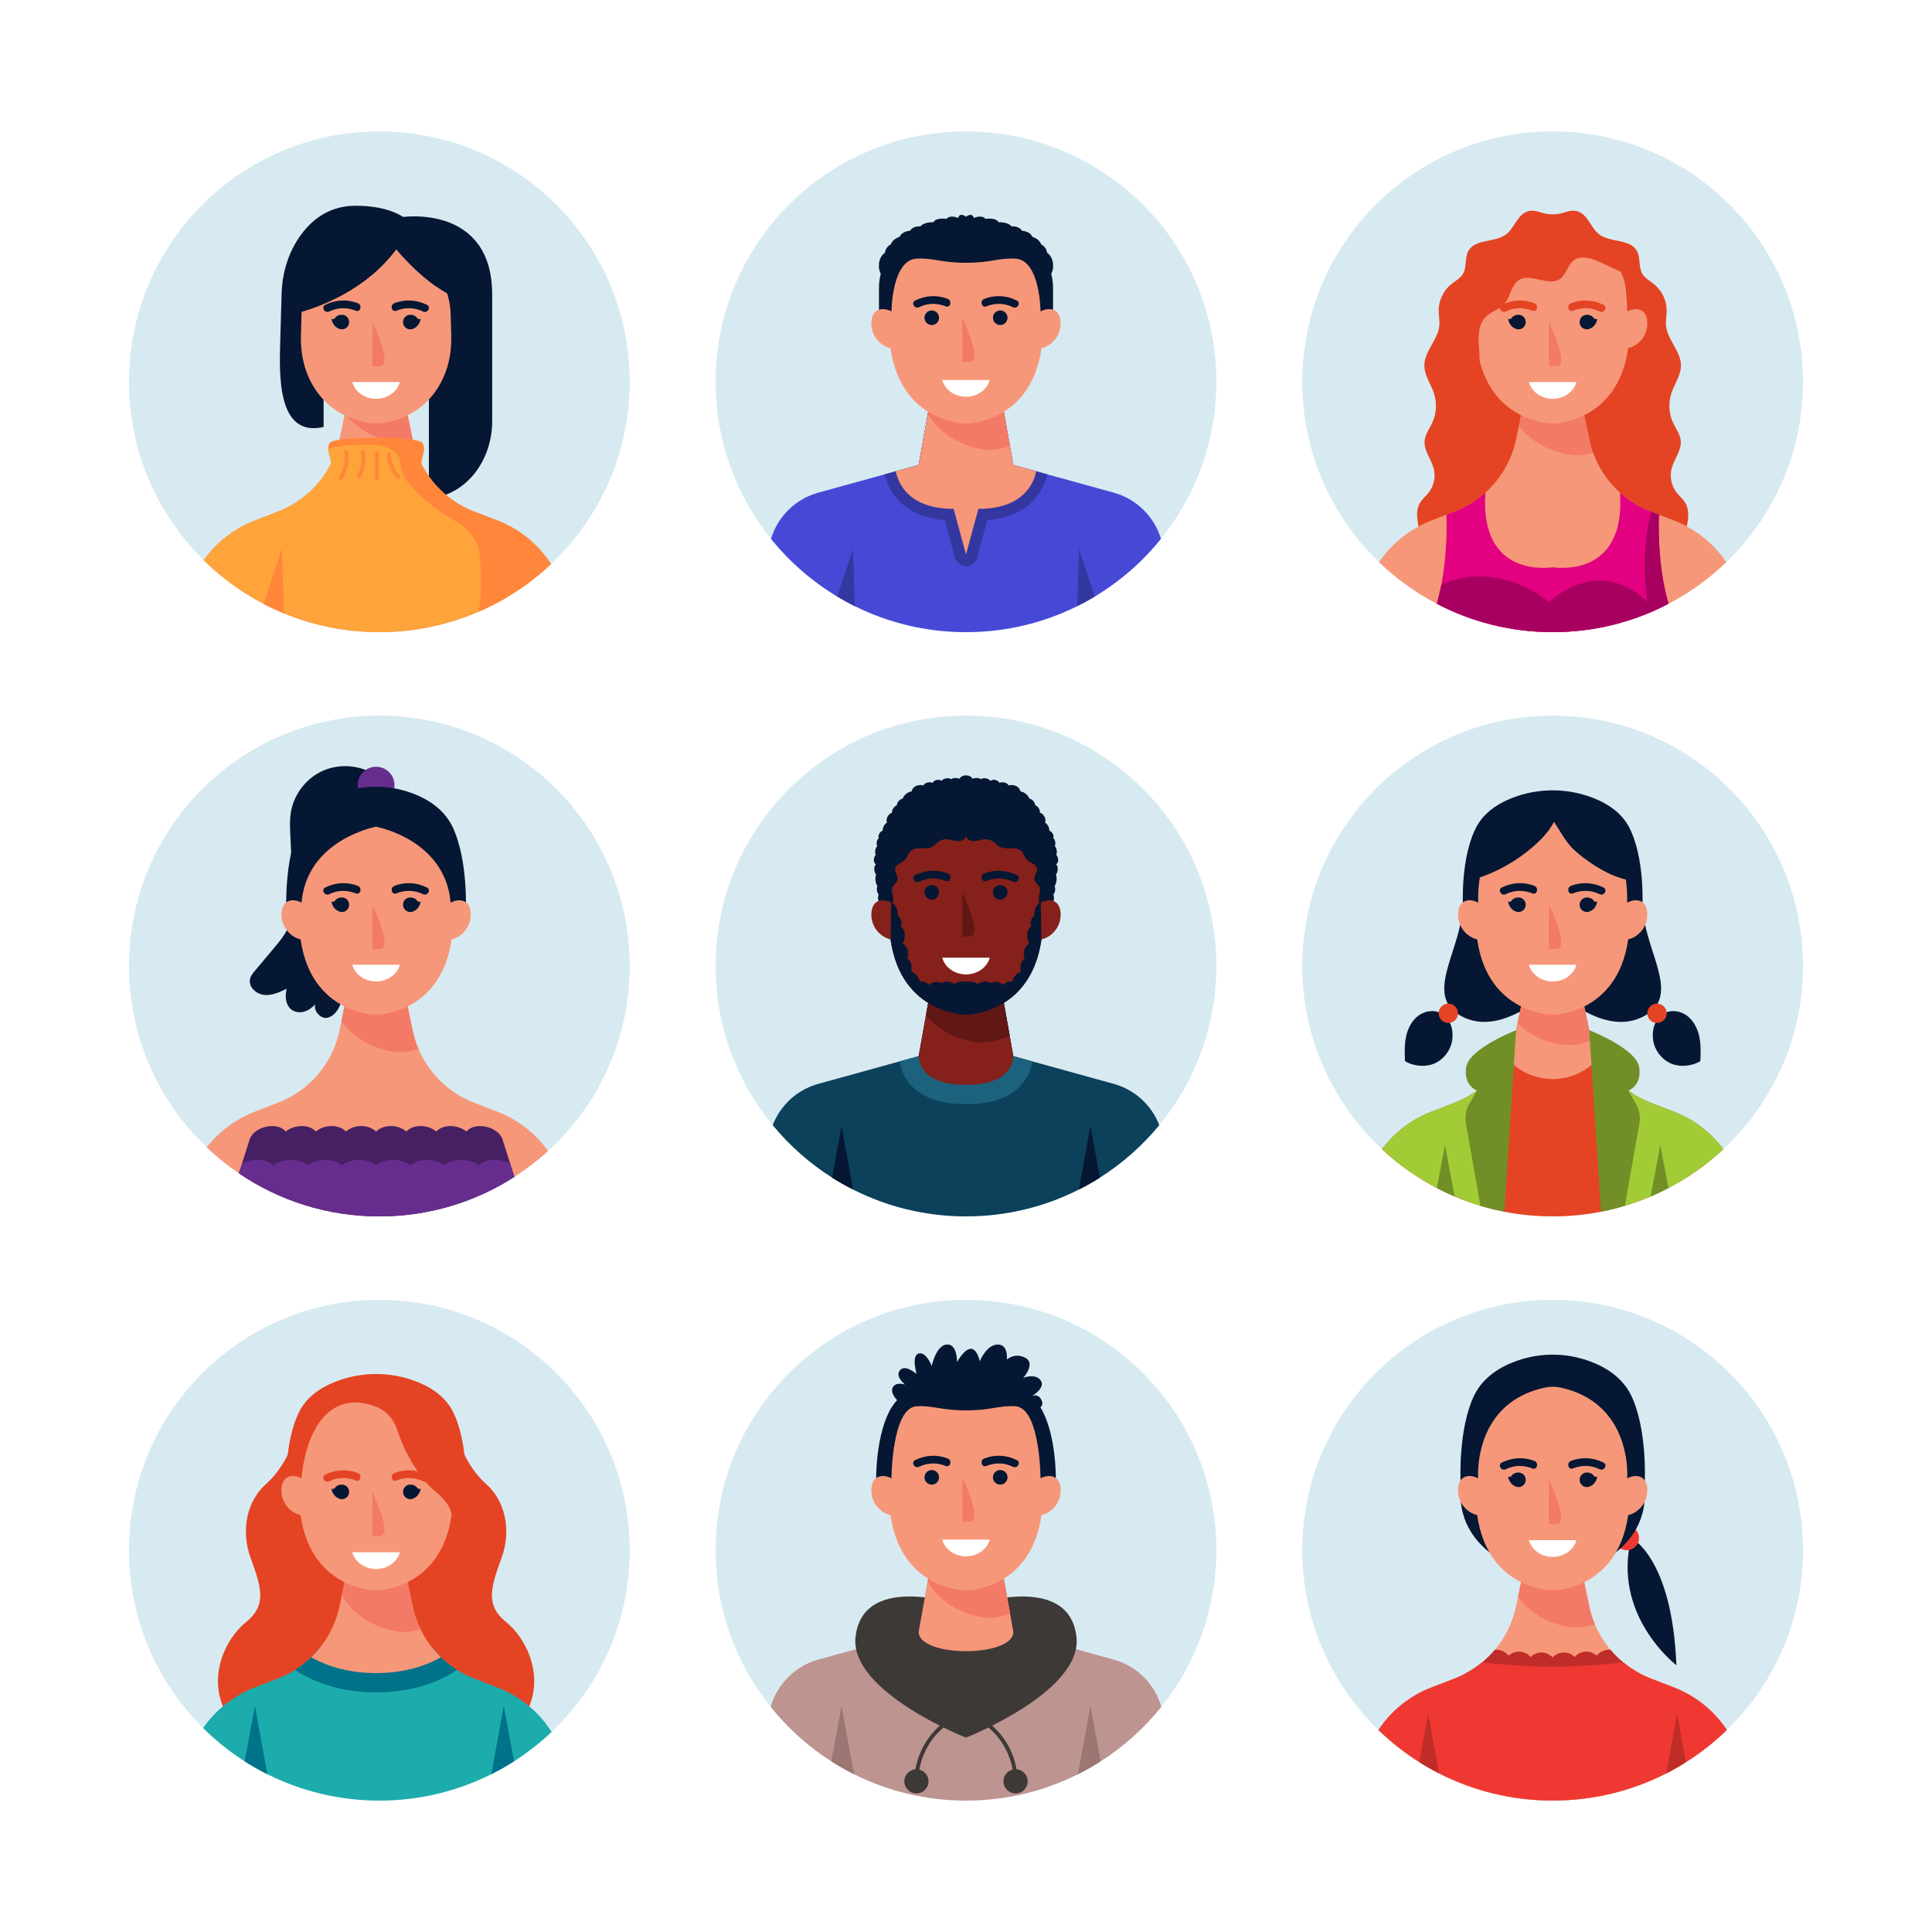 <?xml version="1.0" encoding="utf-8"?>
<!-- Generator: Adobe Illustrator 27.5.0, SVG Export Plug-In . SVG Version: 6.00 Build 0)  -->
<svg version="1.1" xmlns="http://www.w3.org/2000/svg" xmlns:xlink="http://www.w3.org/1999/xlink" x="0px" y="0px"
	 viewBox="0 0 500 500" style="enable-background:new 0 0 500 500;" xml:space="preserve">
<g id="BACKGROUND">
	<rect style="fill:#FFFFFF;" width="500" height="500"/>
</g>
<g id="OBJECT">
	<g>
		<path style="fill:#D7EAF1;" d="M162.97,98.81c0,18.59-7.83,35.35-20.37,47.16c-3.65,3.44-7.7,6.46-12.07,8.99
			c-0.65,0.37-1.31,0.73-1.98,1.08c-1.52,0.82-3.08,1.57-4.68,2.26c-7.88,3.41-16.57,5.3-25.7,5.3c-8.74,0-17.07-1.73-24.68-4.87
			c-1.8-0.74-3.55-1.56-5.26-2.45c-5.72-2.99-10.94-6.8-15.5-11.3c-11.95-11.75-19.35-28.09-19.35-46.17
			c0-35.79,29.01-64.8,64.79-64.8C133.96,34.01,162.97,63.02,162.97,98.81z"/>
		<g>
			<g>
				<g>
					<g>
						<path style="fill:#F69779;" d="M142.6,145.97c-3.65,3.44-7.7,6.46-12.07,8.99c-0.65,0.37-1.31,0.73-1.98,1.08
							c-1.52,0.82-3.08,1.57-4.68,2.26c-7.88,3.41-16.57,5.3-25.7,5.3c-8.74,0-17.07-1.73-24.68-4.87c-1.8-0.74-3.55-1.56-5.26-2.45
							c-5.72-2.99-10.94-6.8-15.5-11.3c3.28-4.62,7.87-8.22,13.24-10.29l5.97-2.3c5.62-2.16,10.22-6.19,13.11-11.28l0.13-0.23
							c0.11-0.2,0.21-0.4,0.32-0.6c0.04-0.07,0.07-0.14,0.11-0.22c0.73-1.43,1.33-2.93,1.79-4.5c0.16-0.56,0.31-1.14,0.43-1.72
							c0.02-0.07,0.03-0.15,0.05-0.22l1.27-6.16v-0.01l0.09-0.41l0.98-4.72h14.22l1.06,5.14l1.28,6.16
							c0.02,0.07,0.03,0.15,0.05,0.22c0.02,0.1,0.04,0.19,0.07,0.29c0.47,2.08,1.19,4.07,2.15,5.93c0.06,0.12,0.12,0.24,0.19,0.36
							c0.06,0.1,0.1,0.2,0.17,0.32l0.2,0.37c0.43,0.75,0.89,1.47,1.39,2.17c1.24,1.76,2.71,3.36,4.37,4.76
							c2.16,1.82,4.64,3.31,7.35,4.35l5.97,2.3C134.44,136.9,139.3,140.87,142.6,145.97z"/>
					</g>
				</g>
				<path style="fill:#F37A67;" d="M106.9,114.13c-1.77,0.36-2.94,0.36-2.94,0.36s-8.82,0-14.72-7.45l0.98-4.72h14.22l2.34,11.3
					c0.02,0.07,0.03,0.15,0.05,0.22C106.85,113.94,106.87,114.03,106.9,114.13z"/>
				<path style="fill:#051733;" d="M104.358,56.147L104.358,56.147C102.235,54.796,98.406,53.25,92,53.25
					c-7.688,0-12.438,4.625-15.266,9.25c-2.467,4.035-3.719,8.697-3.854,13.425l-0.349,12.186
					c-0.254,8.873-0.865,25.174,11.218,22.389V98.808l27.248-4.769v35.086c10.832-1.339,16.377-11.079,16.377-20.034V76.25
					C127.375,52.879,104.358,56.147,104.358,56.147z"/>
				<path style="fill:#F69779;" d="M116.61,80.59c-1.51-17.43-18.66-17.58-19.26-17.58c-0.01,0-0.02,0-0.02,0s-0.01,0-0.02,0
					c-0.6,0-17.75,0.15-19.26,17.58l-0.171,6.266c-0.101,3.694,0.497,7.403,2.002,10.778c5.34,11.976,17.449,11.976,17.449,11.976
					s12.109,0,17.449-11.976c1.505-3.375,2.103-7.084,2.002-10.778L116.61,80.59z"/>
				<path style="fill:#FFA33B;" d="M142.6,145.97c-3.65,3.44-7.7,6.46-12.07,8.99c-0.65,0.37-1.31,0.73-1.98,1.08
					c-1.52,0.82-3.08,1.57-4.68,2.26c-7.88,3.41-16.57,5.3-25.7,5.3c-8.74,0-17.07-1.73-24.68-4.87c-1.8-0.74-3.55-1.56-5.26-2.45
					c-5.72-2.99-10.94-6.8-15.5-11.3c3.28-4.62,7.87-8.22,13.24-10.29l5.97-2.3c5.62-2.16,10.22-6.19,13.11-11.28l0.13-0.23
					c0.15-0.23,0.23-0.4,0.32-0.6c0.04-0.07,0.07-0.14,0.11-0.22c0.08-1.2-0.69-2.57-0.67-3.94c0.01-0.47,0.1-0.94,0.36-1.41
					c0.2-0.36,1.14-0.65,2.53-0.87c2.47-0.39,6.37-0.58,10.18-0.55h0.01c3.36,0.01,6.64,0.2,8.81,0.55
					c1.39,0.22,2.33,0.51,2.53,0.87c1.01,1.82-0.42,3.73-0.31,5.35c0.06,0.12,0.12,0.24,0.19,0.36c0.06,0.1,0.1,0.2,0.17,0.32
					l0.2,0.37c0.43,0.75,0.89,1.47,1.39,2.17c1.24,1.76,2.71,3.36,4.37,4.76c2.16,1.82,4.64,3.31,7.35,4.35l5.97,2.3
					C134.44,136.9,139.3,140.87,142.6,145.97z"/>
				<path style="fill:#051733;" d="M104.886,60.984c-5.972,10.453-17.079,17.245-28.733,20.263
					c-0.745-3.925,1.571-7.977,4.051-11.108c2.962-3.74,6.477-7.182,10.814-9.171C95.354,58.978,100.686,58.72,104.886,60.984z"/>
				<path style="fill:#051733;" d="M100.902,61.252c0.498,2.004,1.888,3.653,3.289,5.17c4.399,4.763,9.485,9.112,15.571,11.348
					c0.413-4.79-2.192-9.587-5.751-12.818C110.612,61.867,105.348,60.113,100.902,61.252z"/>
				<path style="fill:#FF863B;" d="M142.6,145.97c-3.65,3.44-7.7,6.46-12.07,8.99c-0.65,0.37-1.31,0.73-1.98,1.08
					c-0.62-5.22-2.24-10.33-4.82-14.94c-0.79-1.41-1.67-2.78-2.82-3.93c-1.58-1.55-3.58-2.61-5.46-3.78
					c-3.23-2.03-6.19-4.48-8.75-7.27c-1.24-1.34-2.42-2.83-2.78-4.6c-0.17-0.78-0.16-1.59-0.39-2.36c-0.51-1.77-2.2-3.04-4-3.6
					c-1.8-0.55-3.73-0.52-5.62-0.47c-2.17,0.05-4.38,0.11-6.51,0.47c-0.83,0.13-1.66,0.31-2.46,0.56c0.01-0.47,0.1-0.94,0.36-1.41
					c0.2-0.36,1.14-0.65,2.53-0.87c2.47-0.39,6.37-0.58,10.18-0.55c3.36,0.01,6.65,0.2,8.82,0.55c1.39,0.22,2.33,0.51,2.53,0.87
					c1.01,1.82-0.42,3.73-0.31,5.35c0.06,0.12,0.12,0.24,0.19,0.36c0.06,0.1,0.1,0.2,0.17,0.32l0.2,0.37
					c0.43,0.75,0.89,1.47,1.39,2.17c1.24,1.76,2.71,3.36,4.37,4.76c2.16,1.82,4.64,3.31,7.35,4.35l5.97,2.3
					C134.44,136.9,139.3,140.87,142.6,145.97z"/>
				<path style="fill:#FF863B;" d="M90.151,117.131c-0.066-0.635-1.067-0.641-1,0c0.233,2.237-0.21,4.358-1.346,6.304
					c-0.326,0.558,0.539,1.061,0.864,0.505C89.886,121.855,90.401,119.535,90.151,117.131z"/>
				<path style="fill:#FF863B;" d="M94.383,116.809c-0.108-0.635-1.072-0.365-0.964,0.266c0.353,2.074,0.025,4.105-0.944,5.971
					c-0.297,0.571,0.566,1.077,0.864,0.505C94.44,121.43,94.784,119.164,94.383,116.809z"/>
				<path style="fill:#FF863B;" d="M97.063,117.296v6.518c0,0.645,1,0.645,1,0v-6.518C98.063,116.651,97.063,116.651,97.063,117.296
					z"/>
				<path style="fill:#FF863B;" d="M103.463,123.162c-1.462-1.58-2.256-3.533-2.314-5.685c-0.018-0.644-1.018-0.645-1,0
					c0.066,2.419,0.964,4.617,2.607,6.392C103.194,124.343,103.9,123.634,103.463,123.162z"/>
				<g>
					<path style="fill:#FF863B;" d="M73.49,158.73c-1.8-0.74-3.55-1.56-5.26-2.45L72.95,142L73.49,158.73z"/>
					<path style="fill:#FF863B;" d="M130.53,154.96c-0.65,0.37-1.31,0.73-1.98,1.08c-1.52,0.82-3.08,1.57-4.68,2.26
						c0.86-5.35,0.91-11.04-0.14-17.2C127.93,144.26,129.78,149.13,130.53,154.96z"/>
				</g>
			</g>
			<g>
				<path style="fill:#F37A67;" d="M96.391,83.352v11.441h1.939C101.653,94.792,97.008,84.666,96.391,83.352z"/>
				<g>
					<g>
						<path style="fill:#051733;" d="M110.488,78.894c-2.68-1.324-5.659-1.521-8.452-0.41c-1.183,0.471-0.668,2.406,0.532,1.929
							c2.289-0.91,4.686-0.891,6.911,0.208C110.631,81.19,111.644,79.465,110.488,78.894z"/>
						<path style="fill:#051733;" d="M108.076,82.457c-0.609-1.056-1.886-0.992-1.886-0.992c-1.042,0-1.886,0.844-1.886,1.886
							s0.844,1.886,1.886,1.886c0.23,0,0.447-0.047,0.651-0.122l0.001,0.005c0.012-0.004,0.021-0.011,0.033-0.016
							c0.061-0.024,0.118-0.054,0.175-0.084c1.649-0.715,1.825-2.546,1.825-2.546C108.546,82.752,108.076,82.457,108.076,82.457z"/>
					</g>
					<g>
						<path style="fill:#051733;" d="M84.172,78.894c2.68-1.324,5.659-1.521,8.452-0.41c1.183,0.471,0.668,2.406-0.532,1.929
							c-2.289-0.91-4.686-0.891-6.911,0.208C84.029,81.19,83.016,79.465,84.172,78.894z"/>
						<path style="fill:#051733;" d="M86.585,82.457c0.609-1.056,1.886-0.992,1.886-0.992c1.042,0,1.886,0.844,1.886,1.886
							s-0.844,1.886-1.886,1.886c-0.23,0-0.447-0.047-0.651-0.122l-0.001,0.005c-0.012-0.004-0.021-0.011-0.033-0.016
							c-0.061-0.024-0.118-0.054-0.175-0.084c-1.649-0.715-1.825-2.546-1.825-2.546C86.114,82.752,86.585,82.457,86.585,82.457z"/>
					</g>
				</g>
				<path style="fill:#FFFFFF;" d="M91.185,98.879c0.665,2.482,3.16,4.33,6.146,4.33c2.985,0,5.481-1.848,6.145-4.33H91.185z"/>
			</g>
		</g>
	</g>
	<g>
		<path style="fill:#D7EAF1;" d="M466.62,98.81c0,18.33-7.61,34.88-19.85,46.67c-4.42,4.26-9.46,7.9-14.95,10.77
			c-8.97,4.7-19.17,7.35-29.99,7.35c-10.82,0-21.02-2.65-29.99-7.35c-5.49-2.87-10.52-6.5-14.95-10.77
			c-12.24-11.78-19.86-28.34-19.86-46.67c0-35.79,29.01-64.8,64.8-64.8C437.61,34.01,466.62,63.02,466.62,98.81z"/>
		<g>
			<g>
				<path style="fill:#E44424;" d="M438.51,147.533c-0.581-0.884-1.436-1.567-2.01-2.455c-2.822-4.366,2.353-10.715-0.439-15.099
					c-0.574-0.901-1.428-1.588-2.096-2.422c-1.397-1.742-1.913-4.142-1.354-6.295c0.643-2.475,2.608-4.673,2.362-7.216
					c-0.161-1.673-1.26-3.087-1.971-4.614c-1.101-2.364-1.271-5.139-0.466-7.617c0.791-2.433,2.488-4.647,2.495-7.203
					c0.01-3.719-3.544-6.654-3.876-10.359c-0.116-1.291,0.174-2.585,0.175-3.881c0.003-2.612-1.238-5.199-3.284-6.85
					c-1.03-0.831-2.281-1.47-2.971-2.595c-1.097-1.79-0.424-4.237-1.481-6.051c-1.811-3.111-6.837-2.035-9.719-4.217
					c-2.17-1.643-2.875-4.978-5.44-5.911c-1.059-0.385-2.24-0.228-3.392,0.179c-2.069,0.731-4.362,0.731-6.43,0
					c-1.152-0.407-2.334-0.564-3.392-0.179c-2.565,0.934-3.27,4.268-5.44,5.911c-2.882,2.182-7.907,1.106-9.719,4.217
					c-1.056,1.814-0.384,4.26-1.481,6.051c-0.689,1.125-1.94,1.763-2.971,2.595c-2.046,1.651-3.286,4.238-3.284,6.85
					c0.001,1.297,0.291,2.59,0.175,3.881c-0.332,3.705-3.886,6.64-3.876,10.359c0.007,2.556,1.705,4.77,2.495,7.203
					c0.805,2.478,0.636,5.253-0.465,7.617c-0.711,1.526-1.809,2.94-1.971,4.614c-0.245,2.543,1.719,4.741,2.362,7.216
					c0.559,2.153,0.043,4.554-1.354,6.295c-0.669,0.834-1.523,1.521-2.096,2.422c-2.793,4.384,2.383,10.734-0.439,15.099
					c-0.574,0.888-1.429,1.572-2.01,2.455c-0.581,0.884-1.017,2.07-0.322,2.869h37.001h37.001
					C439.527,149.603,439.091,148.418,438.51,147.533z"/>
				<path style="fill:#F69779;" d="M446.77,145.48c-4.42,4.26-9.46,7.9-14.95,10.77c-8.97,4.7-19.17,7.35-29.99,7.35
					c-10.82,0-21.02-2.65-29.99-7.35c-5.49-2.87-10.52-6.5-14.95-10.77c2.6-3.85,6.11-7.02,10.22-9.23c1.08-0.59,2.2-1.11,3.36-1.56
					l3.86-1.49l2.11-0.81c2.98-1.15,5.68-2.82,7.98-4.9c4-3.61,6.83-8.44,7.96-13.87l0.71-3.43l0.57-2.73l1.06-5.14h14.22l1.06,5.14
					l1.28,6.16c0.25,1.21,0.59,2.39,1.01,3.53c1.44,3.99,3.84,7.54,6.96,10.35c2.3,2.07,4.99,3.74,7.97,4.89l0.15,0.06l1.96,0.75
					l3.86,1.49c1.16,0.45,2.28,0.97,3.36,1.56C440.66,138.46,444.17,141.63,446.77,145.48z"/>
				<g>
					<g>
						<path style="fill:#F37A67;" d="M412.29,117.15c-2.52,0.68-4.31,0.68-4.31,0.68s-8.97,0-14.89-7.64l1.63-7.87h14.22l2.34,11.3
							C411.53,114.83,411.87,116.01,412.29,117.15z"/>
					</g>
				</g>
				<g>
					<g>
						<path style="fill:#F69779;" d="M426.258,82.775c-0.121-0.798-0.417-1.608-1.026-2.138c-0.549-0.478-1.305-0.675-2.032-0.644
							c-0.727,0.031-1.431,0.274-2.086,0.591c0,0-0.009-2.613-0.37-5.882c-0.715-6.485-6.191-11.4-12.715-11.4h-12.397
							c-6.524,0-12,4.915-12.715,11.4c-0.361,3.269-0.37,5.882-0.37,5.882c-0.655-0.317-1.359-0.56-2.086-0.591
							c-0.727-0.031-1.483,0.166-2.032,0.644c-0.609,0.529-0.904,1.34-1.026,2.138c-0.244,1.601,0.14,3.29,1.051,4.629
							c0.911,1.339,2.257,2.346,3.836,2.707c2.785,19.498,19.541,19.498,19.541,19.498s16.755,0,19.541-19.498
							c1.579-0.361,2.925-1.368,3.836-2.707C426.118,86.065,426.501,84.376,426.258,82.775z"/>
					</g>
				</g>
			</g>
			<path style="fill:#E44424;" d="M420.251,70.702c-1.995-0.925-3.99-1.85-5.986-2.775c-2.243-1.04-5.054-2.032-7.014-0.525
				c-1.587,1.22-1.896,3.639-3.538,4.783c-2.995,2.086-7.519-1.663-10.611,0.279c-2.074,1.303-2.14,4.362-3.766,6.194
				c-1.287,1.45-3.377,1.936-4.766,3.289c-2.152,2.095-2.021,5.525-1.78,8.518c0.241,2.993,0.257,6.459-2.01,8.428
				c-2.147-0.153-3.471-1.961-4.145-4.005c-1.778-5.393-0.27-11.289,1.666-16.627c1.543-4.257,3.417-8.508,6.516-11.809
				c6.058-6.452,15.887-8.137,24.598-6.575c2.843,0.51,5.734,1.376,7.9,3.288C419.416,65.019,420.266,67.901,420.251,70.702z"/>
			<path style="fill:#E30081;" d="M431.82,156.25c-8.97,4.7-19.17,7.35-29.99,7.35c-10.82,0-21.02-2.65-29.99-7.35
				c0.48-1.65,0.87-3.32,1.19-4.98c0.06-0.29,0.11-0.58,0.16-0.87c1.24-6.98,1.26-13.61,1.14-17.2l2.11-0.81
				c2.98-1.15,5.68-2.82,7.98-4.9c-1.61,22.64,17.41,19.31,17.41,19.31s19.02,3.33,17.42-19.3c2.3,2.07,4.99,3.74,7.97,4.89
				l0.15,0.06l1.96,0.75c-0.12,3.59-0.11,10.22,1.13,17.2C430.81,152.34,431.26,154.32,431.82,156.25z"/>
			<path style="fill:#A80060;" d="M431.82,156.25c-8.97,4.7-19.17,7.35-29.99,7.35c-10.82,0-21.02-2.65-29.99-7.35
				c0.48-1.65,0.87-3.32,1.19-4.98c0.75-0.33,1.5-0.62,2.23-0.87c5.84-1.96,11.24-1.37,15.56,0c6.11,1.93,10.07,5.41,10.07,5.41
				c3.93-3.38,7.59-4.94,10.84-5.41c1.6-0.24,3.11-0.21,4.5,0c6.23,0.92,10.1,5.41,10.1,5.41c-0.26-1.9-0.44-3.7-0.54-5.41
				c-0.54-8.48,0.65-14.62,1.58-17.95l1.96,0.75c-0.12,3.59-0.11,10.22,1.13,17.2C430.81,152.34,431.26,154.32,431.82,156.25z"/>
			<g>
				<path style="fill:#F37A67;" d="M400.891,83.352v11.441h1.939C406.154,94.792,401.508,84.666,400.891,83.352z"/>
				<g>
					<g>
						<path style="fill:#E44424;" d="M414.988,78.894c-2.68-1.324-5.658-1.521-8.452-0.41c-1.184,0.471-0.668,2.406,0.532,1.929
							c2.289-0.91,4.686-0.891,6.911,0.208C415.131,81.19,416.145,79.465,414.988,78.894z"/>
						<path style="fill:#051733;" d="M412.576,82.457c-0.609-1.056-1.886-0.992-1.886-0.992c-1.042,0-1.886,0.844-1.886,1.886
							s0.844,1.886,1.886,1.886c0.23,0,0.447-0.047,0.651-0.122l0.001,0.005c0.012-0.004,0.021-0.011,0.033-0.016
							c0.061-0.024,0.118-0.054,0.176-0.084c1.649-0.715,1.825-2.546,1.825-2.546C413.046,82.752,412.576,82.457,412.576,82.457z"/>
					</g>
					<g>
						<path style="fill:#E44424;" d="M388.672,78.894c2.68-1.324,5.658-1.521,8.452-0.41c1.184,0.471,0.668,2.406-0.532,1.929
							c-2.289-0.91-4.686-0.891-6.911,0.208C388.529,81.19,387.516,79.465,388.672,78.894z"/>
						<path style="fill:#051733;" d="M391.085,82.457c0.609-1.056,1.886-0.992,1.886-0.992c1.042,0,1.886,0.844,1.886,1.886
							s-0.844,1.886-1.886,1.886c-0.23,0-0.447-0.047-0.651-0.122l-0.001,0.005c-0.012-0.004-0.021-0.011-0.033-0.016
							c-0.061-0.024-0.118-0.054-0.176-0.084c-1.649-0.715-1.825-2.546-1.825-2.546C390.614,82.752,391.085,82.457,391.085,82.457z"
							/>
					</g>
				</g>
				<path style="fill:#FFFFFF;" d="M395.684,98.879c0.665,2.482,3.16,4.33,6.146,4.33s5.481-1.848,6.146-4.33H395.684z"/>
			</g>
		</g>
	</g>
	<g>
		<path style="fill:#D7EAF1;" d="M314.8,98.81c0,15.39-5.37,29.53-14.34,40.64c-4.77,5.93-10.57,10.99-17.12,14.92
			c-1.48,0.9-3.01,1.74-4.57,2.51c-8.66,4.3-18.43,6.72-28.77,6.72s-20.11-2.42-28.77-6.72c-1.56-0.77-3.09-1.61-4.57-2.51
			c-6.55-3.93-12.35-8.99-17.12-14.92c-8.97-11.11-14.34-25.25-14.34-40.64c0-35.79,29.01-64.8,64.8-64.8S314.8,63.02,314.8,98.81z"
			/>
		<g>
			<path style="fill:#051733;" d="M272.523,68.326c-0.172-2.164-1.559-2.921-1.559-2.921c-0.108-1.515-1.515-2.164-1.515-2.164
				c-0.541-1.515-2.272-1.947-2.272-1.947c-0.649-1.515-2.705-1.569-2.705-1.569c-0.757-1.353-2.705-1.135-2.705-1.135
				c-0.865-1.19-3.354-1.082-3.354-1.082c-0.649-1.298-3.354-0.866-3.354-0.866c-1.082-1.19-3.029-0.216-3.029-0.216
				c-0.433-1.623-2.03-0.338-2.03-0.338s-1.598-1.285-2.031,0.338c0,0-1.947-0.974-3.029,0.216c0,0-2.705-0.433-3.354,0.866
				c0,0-2.488-0.108-3.354,1.082c0,0-1.947-0.218-2.705,1.135c0,0-2.056,0.055-2.705,1.569c0,0-1.731,0.433-2.272,1.947
				c0,0-1.406,0.649-1.515,2.164c0,0-1.388,0.757-1.559,2.921c-0.172,2.164,0.655,3.787,4.353,5.409l0,0
				c11.423-5.782,24.916-5.782,36.34,0l0,0C271.868,72.113,272.694,70.49,272.523,68.326z"/>
			<path style="fill:#051733;" d="M258.675,60.607h-17.349c-7.648,0-13.848,6.2-13.848,13.848v10.449h45.046V74.455
				C272.523,66.807,266.323,60.607,258.675,60.607z"/>
			<g>
				<path style="fill:#4749D6;" d="M300.46,139.45c-4.77,5.93-10.57,10.99-17.12,14.92c-1.48,0.9-3.01,1.74-4.57,2.51
					c-8.66,4.3-18.43,6.72-28.77,6.72s-20.11-2.42-28.77-6.72c-1.56-0.77-3.09-1.61-4.57-2.51c-6.55-3.93-12.35-8.99-17.12-14.92
					c1.74-5.77,6.33-10.32,12.24-11.95l15.53-4.29l1.63-0.45l2.89-0.8l5.92-1.64l2.36-13.21l0.05-0.3l0.04-0.26l0.76-4.23l9.04,3.54
					l9.04-3.54l0.76,4.23l0.57,3.25l1.01,5.67l0.87,4.85l5.92,1.64l2.89,0.8l1.63,0.45l15.53,4.29
					C294.13,129.13,298.72,133.68,300.46,139.45z"/>
				<path style="fill:#3537A1;" d="M271.06,122.76c-0.63,2.88-3.47,10.92-15.54,11.84l-2.62,9.7c-0.36,1.31-1.54,2.22-2.9,2.22
					c-1.35,0-2.54-0.91-2.9-2.22l-2.62-9.7c-12.08-0.92-14.91-8.96-15.54-11.84l2.89-0.8l5.92-1.64l3.21-18l9.04,3.54l9.04-3.54
					l3.21,18l5.92,1.64L271.06,122.76z"/>
				<path style="fill:#F69779;" d="M268.17,121.96c-0.61,3.05-3.27,9.73-14.97,9.73l-3.2,11.83l-3.2-11.83
					c-11.7,0-14.36-6.68-14.97-9.73l5.92-1.64l2.36-13.21l0.85-4.79l9.04,3.54l9.04-3.54l2.34,13.15l0.87,4.85L268.17,121.96z"/>
				<path style="fill:#F37A67;" d="M261.38,115.47c-2.98,0.96-5.23,0.96-5.23,0.96s-10.24,0-16.04-9.32l0.85-4.79l9.04,3.54
					l9.04-3.54L261.38,115.47z"/>
				<path style="fill:#F69779;" d="M274.428,82.775c-0.122-0.798-0.417-1.608-1.026-2.138c-0.549-0.478-1.305-0.675-2.032-0.644
					c-0.727,0.031-1.431,0.274-2.086,0.591c0,0-0.064-13.435-6.599-13.65c-4.285-0.214-6.192,1.071-12.684,1.071
					c-6.493,0-8.399-1.286-12.684-1.071c-6.535,0.214-6.599,13.65-6.599,13.65c-0.655-0.317-1.359-0.56-2.086-0.591
					c-0.727-0.031-1.483,0.166-2.032,0.644c-0.609,0.529-0.905,1.34-1.026,2.138c-0.244,1.601,0.139,3.29,1.051,4.629
					c0.911,1.339,2.257,2.346,3.836,2.707C233.245,109.61,250,109.61,250,109.61s16.755,0,19.541-19.498
					c1.579-0.361,2.925-1.368,3.836-2.707C274.288,86.065,274.671,84.376,274.428,82.775z"/>
			</g>
			<g>
				<path style="fill:#3537A1;" d="M221.23,156.88c-1.56-0.77-3.09-1.61-4.57-2.51l4.09-12.37L221.23,156.88z"/>
				<path style="fill:#3537A1;" d="M283.34,154.37c-1.48,0.9-3.01,1.74-4.57,2.51l0.48-14.88L283.34,154.37z"/>
			</g>
			<g>
				<path style="fill:#F37A67;" d="M249.061,82.23v11.441H251C254.323,93.671,249.678,83.545,249.061,82.23z"/>
				<g>
					<g>
						<path style="fill:#051733;" d="M263.158,77.773c-2.68-1.324-5.658-1.52-8.452-0.41c-1.183,0.471-0.668,2.406,0.532,1.929
							c2.289-0.91,4.686-0.891,6.911,0.208C263.301,80.069,264.314,78.344,263.158,77.773z"/>
						<circle style="fill:#051733;" cx="258.859" cy="82.23" r="1.886"/>
					</g>
					<g>
						<path style="fill:#051733;" d="M236.842,77.773c2.68-1.324,5.659-1.52,8.452-0.41c1.183,0.471,0.668,2.406-0.532,1.929
							c-2.289-0.91-4.686-0.891-6.911,0.208C236.699,80.069,235.686,78.344,236.842,77.773z"/>
						<circle style="fill:#051733;" cx="241.141" cy="82.23" r="1.886"/>
					</g>
				</g>
				<path style="fill:#FFFFFF;" d="M243.854,98.345c0.665,2.482,3.16,4.33,6.146,4.33c2.985,0,5.481-1.848,6.146-4.33H243.854z"/>
			</g>
		</g>
	</g>
	<g>
		<path style="fill:#D7EAF1;" d="M162.97,250c0,18.96-8.14,36.02-21.12,47.87c-2.71,2.47-5.63,4.71-8.73,6.7
			c-10.08,6.48-22.08,10.23-34.95,10.23c-13.47,0-25.98-4.11-36.34-11.15c-2.96-2.01-5.75-4.26-8.33-6.71
			C41.11,285.13,33.38,268.47,33.38,250c0-35.79,29.01-64.8,64.79-64.8C133.96,185.2,162.97,214.21,162.97,250z"/>
		<g>
			<g>
				<path style="fill:#F69779;" d="M141.85,297.87c-2.71,2.47-5.63,4.71-8.73,6.7c-10.08,6.48-22.08,10.23-34.95,10.23
					c-13.47,0-25.98-4.11-36.34-11.15c-2.96-2.01-5.75-4.26-8.33-6.71c3.21-4.12,7.51-7.34,12.47-9.25l5.97-2.3
					c8.16-3.14,14.16-10.21,15.94-18.77l0.47-2.29l0.8-3.87v-0.01l1.07-5.13h14.22l1.06,5.14l1.28,6.16
					c0.35,1.68,0.86,3.31,1.52,4.86c2.71,6.33,7.87,11.39,14.42,13.91l5.97,2.3C134.02,289.74,138.58,293.3,141.85,297.87z"/>
				<path style="fill:#F37A67;" d="M108.3,271.48c-2.78,0.83-4.82,0.83-4.82,0.83s-9.24,0-15.13-7.98l1.87-9.01h14.22l2.34,11.3
					C107.13,268.3,107.64,269.93,108.3,271.48z"/>
				<path style="fill:#051733;" d="M96.72,200.305c-3.926-2.373-9.026-2.684-13.211-0.803c-4.185,1.88-7.34,5.898-8.173,10.41
					c-0.4,2.168-0.293,4.394-0.184,6.596c0.214,4.311,0.427,8.621,0.641,12.932c0.167,3.371,0.315,6.866-0.941,9.999
					c-0.926,2.311-2.553,4.26-4.154,6.166c-1.562,1.86-3.124,3.72-4.686,5.58c-0.54,0.642-1.095,1.316-1.294,2.131
					c-0.489,2.004,1.504,3.922,3.553,4.16c2.049,0.238,4.036-0.681,5.895-1.577c-0.14,1.022-0.314,1.622-0.176,2.644
					s0.571,2.042,1.373,2.69c0.916,0.739,2.216,0.895,3.349,0.578c1.133-0.317,2.111-1.059,2.893-1.939
					c-0.627,1.59,1.339,3.859,3.019,3.544c1.68-0.315,2.842-1.883,3.46-3.476c1.325-3.417,0.904-7.233,0.406-10.864
					c-0.687-5.002-1.485-10.011-1.488-15.059c-0.003-4.933,0.753-9.833,1.564-14.699c0.562-3.374,1.159-6.768,2.388-9.959
					C92.184,206.168,93.951,202.313,96.72,200.305z"/>
				<path style="fill:#662D8E;" d="M102.097,203.201c0,2.633-2.134,4.767-4.767,4.767c-2.633,0-4.767-2.134-4.767-4.767
					c0-2.633,2.134-4.767,4.767-4.767C99.963,198.433,102.097,200.568,102.097,203.201z"/>
				<path style="fill:#051733;" d="M117.079,213.899c-2.312-4.712-6.735-7.319-10.809-8.76c-5.796-2.05-12.084-2.05-17.879,0
					c-4.074,1.441-8.497,4.049-10.809,8.76c-4.18,8.698-3.468,22.229-3.468,22.229l4.358,5.026l18.859-2.601l18.859,2.601
					l4.358-5.026C120.547,236.128,121.259,222.598,117.079,213.899z"/>
			</g>
			<path style="fill:#F69779;" d="M121.76,235.77c-0.12-0.79-0.42-1.6-1.03-2.13c-0.55-0.48-1.3-0.68-2.03-0.65
				c-0.73,0.03-1.43,0.28-2.09,0.6c-0.9-10.51-8.56-15.62-13.95-17.92c-0.01,0-0.01,0-0.01,0c-3.02-1.3-5.32-1.72-5.32-1.72
				s-2.3,0.42-5.32,1.72c0,0,0,0-0.01,0c-5.39,2.3-13.05,7.41-13.95,17.92c-0.66-0.32-1.36-0.57-2.09-0.6
				c-0.73-0.03-1.48,0.17-2.03,0.65c-0.61,0.53-0.91,1.34-1.03,2.13c-0.24,1.61,0.14,3.29,1.05,4.63c0.91,1.34,2.26,2.35,3.84,2.71
				c2.78,19.5,19.54,19.5,19.54,19.5s16.76,0,19.54-19.5c1.58-0.36,2.93-1.37,3.84-2.71C121.62,239.06,122,237.38,121.76,235.77z"/>
			<path style="fill:#472063;" d="M133.12,304.57c-10.08,6.48-22.08,10.23-34.95,10.23c-13.47,0-25.98-4.11-36.34-11.15l0.8-2.53
				l1.99-6.28c0.61-1.91,3.19-3.42,5.79-3.42c1.59,0,2.86,0.56,3.52,1.43c1.05-0.87,2.58-1.43,4.17-1.43c1.59,0,2.9,0.56,3.63,1.43
				c0.99-0.87,2.47-1.43,4.06-1.43c1.6,0,2.95,0.56,3.74,1.43c0.92-0.87,2.36-1.43,3.95-1.43c1.6,0,2.99,0.56,3.85,1.43
				c0.86-0.87,2.25-1.43,3.85-1.43c1.59,0,3.03,0.56,3.95,1.43c0.79-0.87,2.14-1.43,3.74-1.43c1.59,0,3.07,0.56,4.06,1.43
				c0.73-0.87,2.04-1.43,3.63-1.43c1.59,0,3.12,0.56,4.17,1.43c0.66-0.87,1.93-1.43,3.52-1.43c2.6,0,5.18,1.51,5.79,3.42l1.99,6.28
				L133.12,304.57z"/>
			<path style="fill:#662D8E;" d="M133.12,304.57c-10.08,6.48-22.08,10.23-34.95,10.23c-13.47,0-25.98-4.11-36.34-11.15l0.8-2.53
				c1.17-0.59,2.61-0.95,4.06-0.95c1.81,0,3.26,0.56,4.01,1.43c1.19-0.87,2.93-1.43,4.74-1.43c1.81,0,3.3,0.56,4.14,1.43
				c1.12-0.87,2.81-1.43,4.62-1.43c1.82,0,3.35,0.56,4.25,1.43c1.05-0.87,2.69-1.43,4.5-1.43c1.82,0,3.4,0.56,4.38,1.43
				c0.98-0.87,2.56-1.43,4.38-1.43c1.81,0,3.45,0.56,4.5,1.43c0.9-0.87,2.43-1.43,4.25-1.43c1.81,0,3.5,0.56,4.62,1.43
				c0.84-0.87,2.33-1.43,4.14-1.43s3.55,0.56,4.74,1.43c0.75-0.87,2.2-1.43,4.01-1.43c1.45,0,2.89,0.36,4.06,0.95L133.12,304.57z"/>
			<g>
				<path style="fill:#F37A67;" d="M96.391,234.146v11.441h1.939C101.653,245.587,97.008,235.46,96.391,234.146z"/>
				<g>
					<g>
						<path style="fill:#051733;" d="M110.488,229.688c-2.68-1.324-5.659-1.52-8.452-0.41c-1.183,0.471-0.668,2.406,0.532,1.929
							c2.289-0.91,4.686-0.891,6.911,0.208C110.631,231.984,111.645,230.26,110.488,229.688z"/>
						<path style="fill:#051733;" d="M108.076,233.252c-0.609-1.056-1.886-0.992-1.886-0.992c-1.042,0-1.886,0.844-1.886,1.886
							c0,1.042,0.844,1.886,1.886,1.886c0.23,0,0.447-0.047,0.651-0.122l0.001,0.005c0.012-0.004,0.021-0.011,0.033-0.016
							c0.061-0.024,0.118-0.054,0.175-0.084c1.649-0.715,1.825-2.546,1.825-2.546C108.546,233.546,108.076,233.252,108.076,233.252z
							"/>
					</g>
					<g>
						<path style="fill:#051733;" d="M84.172,229.688c2.68-1.324,5.659-1.52,8.452-0.41c1.183,0.471,0.668,2.406-0.532,1.929
							c-2.289-0.91-4.686-0.891-6.911,0.208C84.029,231.984,83.016,230.26,84.172,229.688z"/>
						<path style="fill:#051733;" d="M86.585,233.252c0.609-1.056,1.886-0.992,1.886-0.992c1.042,0,1.886,0.844,1.886,1.886
							c0,1.042-0.844,1.886-1.886,1.886c-0.23,0-0.447-0.047-0.651-0.122l-0.001,0.005c-0.012-0.004-0.021-0.011-0.033-0.016
							c-0.061-0.024-0.118-0.054-0.175-0.084c-1.649-0.715-1.825-2.546-1.825-2.546C86.114,233.546,86.585,233.252,86.585,233.252z"
							/>
					</g>
				</g>
				<path style="fill:#FFFFFF;" d="M91.185,249.673c0.665,2.482,3.16,4.33,6.146,4.33c2.985,0,5.481-1.848,6.145-4.33H91.185z"/>
			</g>
		</g>
	</g>
	<g>
		<path style="fill:#D7EAF1;" d="M466.62,250c0,18.71-7.93,35.57-20.62,47.4c-4.24,3.96-9.01,7.35-14.2,10.06
			c-1.51,0.79-3.05,1.52-4.62,2.19c-2.16,0.92-4.37,1.73-6.64,2.4c-1.52,0.46-3.06,0.87-4.62,1.21c-0.52,0.12-1.05,0.23-1.58,0.33
			c-4.05,0.8-8.23,1.21-12.51,1.21s-8.46-0.41-12.51-1.21c-1.65-0.32-3.27-0.7-4.87-1.15c-0.44-0.12-0.89-0.25-1.33-0.39
			c-2.27-0.68-4.49-1.48-6.65-2.4c-1.57-0.67-3.12-1.4-4.62-2.19c-5.19-2.71-9.96-6.1-14.2-10.05
			c-12.69-11.84-20.62-28.7-20.62-47.41c0-35.79,29.01-64.8,64.8-64.8C437.61,185.2,466.62,214.21,466.62,250z"/>
		<g>
			<path style="fill:#051733;" d="M425.052,234.474l-0.004-0.002c0.003-0.048,0.703-12.464-3.469-20.453
				c-2.312-4.336-6.735-6.735-10.809-8.061c-5.796-1.887-12.084-1.887-17.879,0c-4.074,1.326-8.497,3.726-10.809,8.061
				c-4.172,7.989-3.471,20.405-3.469,20.453l-0.004,0.002c-0.616,11.007-8.483,20.846-2.758,26.88
				c11.155,9.541,25.98-5.871,25.98-5.871s14.825,15.412,25.98,5.871C433.535,255.32,425.667,245.48,425.052,234.474z"/>
			<path style="fill:#E44424;" d="M446,297.4c-4.24,3.96-9.01,7.35-14.2,10.06c-1.51,0.79-3.05,1.52-4.62,2.19
				c-2.16,0.92-4.37,1.73-6.64,2.4c-1.52,0.46-3.06,0.87-4.62,1.21c-0.52,0.12-1.05,0.23-1.58,0.33c-4.05,0.8-8.23,1.21-12.51,1.21
				s-8.46-0.41-12.51-1.21c-1.65-0.32-3.27-0.7-4.87-1.15c-0.44-0.12-0.89-0.25-1.33-0.39c-2.27-0.68-4.49-1.48-6.65-2.4
				c-1.57-0.67-3.12-1.4-4.62-2.19c-5.19-2.71-9.96-6.1-14.2-10.05c3.24-4.35,7.67-7.74,12.82-9.72l5.97-2.3
				c0.36-0.14,0.72-0.29,1.07-0.44c0.27-0.12,0.54-0.24,0.8-0.37c0.28-0.13,0.56-0.27,0.83-0.42c0.29-0.14,0.58-0.3,0.86-0.47
				c0.78-0.44,1.53-0.92,2.25-1.44v-0.01c0.33-0.23,0.65-0.47,0.96-0.72c2.7-2.15,4.93-4.82,6.58-7.84
				c1.19-2.19,2.07-4.56,2.59-7.06l0.37-1.76l0.63-3.05v-0.01l0.28-1.34l1.06-5.14h14.22l1.06,5.14l0.28,1.35l1,4.81
				c0.09,0.44,0.19,0.87,0.31,1.3c0.11,0.45,0.24,0.9,0.38,1.34c0.13,0.41,0.28,0.81,0.43,1.21c0.11,0.29,0.22,0.57,0.34,0.85
				c0.1,0.23,0.19,0.46,0.3,0.68c0.13,0.29,0.26,0.57,0.4,0.85c0.14,0.28,0.28,0.56,0.43,0.83c0.9,1.65,1.98,3.21,3.22,4.62
				c1.28,1.47,2.73,2.8,4.32,3.94v0.01c0.93,0.67,1.91,1.28,2.93,1.82c0.42,0.23,0.84,0.44,1.28,0.64c0.52,0.24,1.06,0.47,1.6,0.68
				l5.97,2.3C438.34,289.67,442.77,293.06,446,297.4z"/>
			<path style="fill:#A1CC36;" d="M446,297.4c-4.24,3.96-9.01,7.35-14.2,10.06c-1.51,0.79-3.05,1.52-4.62,2.19
				c-2.16,0.92-4.37,1.73-6.64,2.4c-1.52,0.46-3.06,0.87-4.62,1.21c0.37-11.65,1.01-23.3,1.17-34.96v-0.03
				c1.28,1.47,2.74,2.81,4.34,3.96h0.01c0.92,0.69,1.89,1.3,2.9,1.84c0.42,0.23,0.84,0.44,1.28,0.64c0.52,0.24,1.06,0.47,1.6,0.68
				l5.97,2.3C438.34,289.67,442.77,293.06,446,297.4z"/>
			<path style="fill:#A1CC36;" d="M384.45,312.44c-0.44-0.12-0.89-0.25-1.33-0.39c-2.27-0.68-4.49-1.48-6.65-2.4
				c-1.57-0.67-3.12-1.4-4.62-2.19c-5.19-2.71-9.96-6.1-14.2-10.05c3.24-4.35,7.67-7.74,12.82-9.72l5.97-2.3
				c0.36-0.14,0.72-0.29,1.07-0.44c0.27-0.12,0.54-0.24,0.8-0.37c0.28-0.13,0.56-0.27,0.83-0.42c0.29-0.15,0.58-0.31,0.86-0.47
				c0.77-0.45,1.51-0.93,2.22-1.46h0.01c0.33-0.24,0.66-0.49,0.98-0.74v0.03c0.05,7.16,0.34,14.3,0.97,21.43
				C384.46,306.11,384.47,309.27,384.45,312.44z"/>
			<path style="fill:#F69779;" d="M413.87,273.68c-2.99,3.43-7.28,5.58-12.04,5.58c-4.76,0-9.05-2.15-12.04-5.58
				c1.19-2.19,2.07-4.56,2.59-7.06l0.37-1.76l1.97-9.54h14.22l2.34,11.3c0.19,0.9,0.42,1.78,0.69,2.64
				C412.47,270.8,413.11,272.28,413.87,273.68z"/>
			<path style="fill:#F37A67;" d="M411.97,269.26c-3.41,1.26-6.1,1.26-6.1,1.26s-7.34,0-13.12-5.66l1.97-9.54h14.22l2.34,11.3
				C411.47,267.52,411.7,268.4,411.97,269.26z"/>
			<g>
				<g>
					<path style="fill:#051733;" d="M430.35,262.455c1.788-1.216,4.322-0.951,6.091,0.294c1.769,1.244,2.837,3.299,3.307,5.41
						c0.47,2.111,0.402,4.3,0.299,6.461c-2.207,1.362-5.453,1.633-7.8,0.528c-2.346-1.105-4.068-3.444-4.424-6.012
						C427.466,266.566,428.206,263.914,430.35,262.455z"/>
					<path style="fill:#E44424;" d="M431.337,262.242c0,1.383-1.121,2.503-2.503,2.503c-1.382,0-2.503-1.121-2.503-2.503
						s1.121-2.503,2.503-2.503C430.216,259.739,431.337,260.859,431.337,262.242z"/>
				</g>
				<g>
					<path style="fill:#051733;" d="M373.31,262.455c-1.788-1.216-4.322-0.951-6.091,0.294c-1.769,1.244-2.837,3.299-3.307,5.41
						c-0.47,2.111-0.402,4.3-0.299,6.461c2.207,1.362,5.454,1.633,7.8,0.528c2.347-1.105,4.068-3.444,4.424-6.012
						C376.194,266.566,375.454,263.914,373.31,262.455z"/>
					<circle style="fill:#E44424;" cx="374.826" cy="262.242" r="2.503"/>
				</g>
			</g>
			<path style="fill:#F69779;" d="M426.26,235.77c-0.12-0.79-0.42-1.6-1.03-2.13c-0.55-0.48-1.3-0.68-2.03-0.65
				c-0.73,0.03-1.43,0.28-2.09,0.6c0.05-2.63-0.13-4.94-0.5-6.96c-1.1-6.11-3.89-9.67-6.99-11.72
				c-5.39-3.58-11.73-3.618-11.79-3.608c-0.06-0.01-6.4,0.028-11.79,3.608c-3.1,2.05-5.89,5.61-6.99,11.72
				c-0.37,2.02-0.55,4.33-0.5,6.96c-0.66-0.32-1.36-0.57-2.09-0.6c-0.73-0.03-1.48,0.17-2.03,0.65c-0.61,0.53-0.91,1.34-1.03,2.13
				c-0.24,1.61,0.14,3.29,1.05,4.63c0.91,1.34,2.26,2.35,3.84,2.71c2.78,19.5,19.54,19.5,19.54,19.5s16.76,0,19.54-19.5
				c1.58-0.36,2.93-1.37,3.84-2.71C426.12,239.06,426.5,237.38,426.26,235.77z"/>
			<g>
				<path style="fill:#718F26;" d="M424.28,290.67l-3.74,21.38c-1.52,0.46-3.06,0.87-4.62,1.21c-0.52,0.12-1.05,0.23-1.58,0.33
					l-2.47-37.96l-0.41-6.19l-0.18-2.82c0,0,12.21,4.7,12.94,9.58c0.68,4.59-2.42,5.9-2.78,6.03h-0.01
					c-0.01,0.01-0.02,0.01-0.02,0.01v0.01l1.98,3.4C424.27,287.17,424.58,288.95,424.28,290.67z"/>
				<path style="fill:#718F26;" d="M392.38,266.62l-0.59,9.01l-2.47,37.96c-1.65-0.32-3.27-0.7-4.87-1.15
					c-0.44-0.12-0.89-0.25-1.33-0.39l-3.74-21.38c-0.3-1.72,0.01-3.5,0.89-5.02l1.98-3.4v-0.01c0,0-0.01,0-0.02-0.01h-0.01
					c-0.36-0.13-3.46-1.44-2.78-6.03C380.17,271.32,392.38,266.62,392.38,266.62z"/>
			</g>
			<g>
				<path style="fill:#718F26;" d="M376.47,309.65c-1.57-0.67-3.12-1.4-4.62-2.19l2.12-11.09L376.47,309.65z"/>
				<path style="fill:#718F26;" d="M431.8,307.46c-1.51,0.79-3.05,1.52-4.62,2.19l2.5-13.28L431.8,307.46z"/>
			</g>
			<g>
				<path style="fill:#F37A67;" d="M400.891,234.146v11.441h1.939C406.154,245.587,401.508,235.46,400.891,234.146z"/>
				<g>
					<g>
						<path style="fill:#051733;" d="M414.988,229.688c-2.68-1.324-5.659-1.52-8.452-0.41c-1.183,0.471-0.668,2.406,0.532,1.929
							c2.289-0.91,4.686-0.891,6.911,0.208C415.131,231.984,416.145,230.26,414.988,229.688z"/>
						<path style="fill:#051733;" d="M412.576,233.252c-0.609-1.056-1.886-0.992-1.886-0.992c-1.042,0-1.886,0.844-1.886,1.886
							c0,1.042,0.844,1.886,1.886,1.886c0.23,0,0.447-0.047,0.651-0.122l0.001,0.005c0.012-0.004,0.021-0.011,0.033-0.016
							c0.061-0.024,0.118-0.054,0.175-0.084c1.649-0.715,1.825-2.546,1.825-2.546C413.046,233.546,412.576,233.252,412.576,233.252z
							"/>
					</g>
					<g>
						<path style="fill:#051733;" d="M388.672,229.688c2.68-1.324,5.659-1.52,8.452-0.41c1.183,0.471,0.668,2.406-0.532,1.929
							c-2.289-0.91-4.686-0.891-6.911,0.208C388.529,231.984,387.516,230.26,388.672,229.688z"/>
						<path style="fill:#051733;" d="M391.085,233.252c0.609-1.056,1.886-0.992,1.886-0.992c1.042,0,1.886,0.844,1.886,1.886
							c0,1.042-0.844,1.886-1.886,1.886c-0.23,0-0.447-0.047-0.651-0.122l-0.001,0.005c-0.012-0.004-0.021-0.011-0.033-0.016
							c-0.061-0.024-0.118-0.054-0.176-0.084c-1.649-0.715-1.825-2.546-1.825-2.546
							C390.614,233.546,391.085,233.252,391.085,233.252z"/>
					</g>
				</g>
				<path style="fill:#FFFFFF;" d="M395.684,249.673c0.665,2.482,3.16,4.33,6.146,4.33s5.481-1.848,6.146-4.33H395.684z"/>
			</g>
			<path style="fill:#051733;" d="M399.649,208.621c1.352,2.161,2.704,4.323,4.057,6.484c0.862,1.378,1.73,2.764,2.818,3.971
				c0.918,1.019,1.98,1.897,3.068,2.732c4.006,3.076,8.58,5.677,13.599,6.24c-1.235-4.294-1.945-8.848-4.617-12.429
				C414.297,209.888,406.654,207.179,399.649,208.621z"/>
			<path style="fill:#051733;" d="M403.34,209.71c-0.944,3.784-3.652,6.881-6.605,9.429c-4.339,3.744-9.42,6.654-14.904,8.317
				c-0.123-3.629,1.193-7.148,3.105-10.234c1.033-1.668,2.163-3.333,3.749-4.488c1.411-1.028,3.099-1.59,4.758-2.136
				C396.562,209.569,400.172,208.844,403.34,209.71z"/>
		</g>
	</g>
	<g>
		<path style="fill:#D7EAF1;" d="M314.8,250c0,15.65-5.54,30-14.78,41.19c-4.36,5.3-9.55,9.89-15.37,13.58
			c-1.75,1.11-3.56,2.14-5.42,3.07c-8.78,4.46-18.71,6.96-29.23,6.96c-10.52,0-20.45-2.5-29.23-6.96c-1.86-0.93-3.67-1.96-5.42-3.07
			c-5.82-3.69-11.01-8.28-15.37-13.58C190.74,280,185.2,265.65,185.2,250c0-35.79,29.01-64.8,64.8-64.8S314.8,214.21,314.8,250z"/>
		<g>
			<g>
				<path style="fill:#0C415B;" d="M300.02,291.19c-4.36,5.3-9.55,9.89-15.37,13.58c-1.75,1.11-3.56,2.14-5.42,3.07
					c-8.78,4.46-18.71,6.96-29.23,6.96c-10.52,0-20.45-2.5-29.23-6.96c-1.86-0.93-3.67-1.96-5.42-3.07
					c-5.82-3.69-11.01-8.28-15.37-13.58c1.99-5.17,6.33-9.18,11.8-10.69l15.53-4.29l5.45-1.51l4.99-1.38l1.89-10.58l0.57-3.19
					l0.75-4.23l9.04,3.54l9.04-3.54l0.75,4.23l1.52,8.51l0.94,5.26l4.99,1.38l5.45,1.51l15.53,4.29
					C293.69,282.01,298.03,286.02,300.02,291.19z"/>
				<path style="fill:#1D627D;" d="M267.24,274.7l-0.15,0.26c-1.12,6.68-7.26,10.77-16.35,10.77c-0.31,0-0.56,0-0.74-0.01
					c-0.18,0.01-0.43,0.01-0.74,0.01c-9.1,0-15.23-4.09-16.35-10.77l-0.15-0.26l4.99-1.38l3.21-18l9.04,3.54l9.04-3.54l3.21,18
					L267.24,274.7z"/>
				<path style="fill:#86201B;" d="M262.25,273.32c-0.55,8.13-12.25,7.39-12.25,7.39s-11.7,0.74-12.25-7.39l1.89-10.58l1.32-7.42
					l9.04,3.54l9.04-3.54l2.27,12.74L262.25,273.32z"/>
				<path style="fill:#051733;" d="M273.343,223.679c0.333-0.243,0.532-0.658,0.513-1.07c-0.019-0.412-0.154-1.141-0.508-1.352
					c0.318-0.625,0.148-1.787-0.365-2.265c0.297-0.622,0.14-1.677-0.416-2.085c0.348-0.617-0.302-1.736-0.988-1.908
					c0.062-0.691-0.502-1.829-1.135-2.111c0.426-0.877-0.347-2.33-1.294-2.557c0.069-0.735-0.539-1.696-1.245-1.915
					c0.003-0.734-0.791-1.631-1.517-1.74c-0.311-0.896-1.33-1.766-2.277-1.831c-0.128-0.582-0.519-1.102-1.043-1.386
					c-0.524-0.284-1.48-0.395-2.038-0.184c-0.357-0.766-1.595-1.002-2.378-0.684c-0.391-0.753-1.655-1.041-2.315-0.51
					c-0.476-0.658-1.852-0.906-2.5-0.418c-0.555-0.425-1.5-0.376-2.154-0.129c-0.315-0.604-1-0.869-1.681-0.869
					c-0.681,0-1.366,0.266-1.681,0.869c-0.654-0.247-1.599-0.297-2.154,0.129c-0.648-0.489-2.024-0.24-2.5,0.418
					c-0.661-0.531-1.925-0.243-2.315,0.51c-0.783-0.318-2.021-0.083-2.378,0.684c-0.558-0.21-1.514-0.1-2.038,0.184
					c-0.524,0.284-0.915,0.804-1.043,1.386c-0.946,0.065-1.966,0.935-2.277,1.831c-0.726,0.109-1.52,1.005-1.518,1.74
					c-0.705,0.219-1.313,1.18-1.244,1.915c-0.948,0.227-1.721,1.681-1.294,2.557c-0.634,0.282-1.197,1.42-1.136,2.111
					c-0.687,0.172-1.336,1.291-0.988,1.908c-0.556,0.408-0.713,1.462-0.416,2.085c-0.513,0.478-0.683,1.64-0.365,2.265
					c-0.354,0.211-0.489,0.94-0.508,1.352c-0.019,0.412,0.18,0.827,0.513,1.07c-0.591,0.685-0.496,1.967,0.074,2.669
					c-0.341,0.841-0.191,2.258,0.354,2.983c-0.338,0.574-0.15,1.708,0.324,2.176c-0.461,0.958-0.015,2.494,0.927,2.987
					c0.083,0,0.414,0.339,0.497,0.339h17.084L250,219.417l4.082,15.416h17.084c0.083,0,0.414-0.339,0.497-0.339
					c0.942-0.493,1.389-2.029,0.927-2.987c0.474-0.468,0.662-1.602,0.324-2.176c0.545-0.726,0.696-2.143,0.354-2.983
					C273.839,225.646,273.934,224.364,273.343,223.679z"/>
				<path style="fill:#86201B;" d="M273.38,240.4c-0.91,1.34-2.26,2.35-3.84,2.71c-0.02,0.11-0.03,0.22-0.05,0.32
					c-2.92,19.18-19.49,19.18-19.49,19.18s-16.57,0-19.49-19.18c-0.02-0.1-0.03-0.21-0.05-0.32c-1.58-0.36-2.93-1.37-3.84-2.71
					c-0.91-1.34-1.29-3.02-1.05-4.63c0.12-0.79,0.42-1.6,1.03-2.13c0.55-0.48,1.3-0.68,2.03-0.65c0.7,0.03,1.37,0.26,2,0.56
					c0.03,0.01,0.06,0.03,0.09,0.04c0,0,0-0.06,0-0.17c0.03-1.88,0.43-18.28,6.6-18.48c4.28-0.22,6.19,1.07,12.68,1.07
					c6.49,0,8.4-1.29,12.68-1.07c6.17,0.2,6.57,16.61,6.6,18.48c0,0.11,0,0.17,0,0.17c0.03-0.01,0.06-0.03,0.09-0.04
					c0.63-0.3,1.3-0.53,2-0.56c0.73-0.03,1.48,0.17,2.03,0.65c0.61,0.53,0.91,1.34,1.03,2.13
					C274.67,237.38,274.29,239.06,273.38,240.4z"/>
				<path style="fill:#611714;" d="M261.31,268.06c-3.94,1.74-7.27,1.74-7.27,1.74s-8.51,0-14.4-7.06l1.32-7.42l9.04,3.54l9.04-3.54
					L261.31,268.06z"/>
			</g>
			<path style="fill:#051733;" d="M270.824,226.113c-0.061-2.652-0.769-5.235-1.542-7.788c-0.773-2.553-2.345-5.001-4.795-6.355
				c-2.081-1.15-4.594-1.413-7.013-1.365c-1.183,0.023-2.384,0.119-3.485,0.52c-1.732,0.631-3.604,0.273-3.989,1.958
				c-0.385-1.685-2.256-1.327-3.989-1.958c-1.102-0.401-2.303-0.497-3.485-0.52c-2.419-0.048-4.932,0.215-7.013,1.365
				c-2.45,1.354-4.021,3.802-4.795,6.355c-0.773,2.553-1.481,5.136-1.542,7.788c-0.052,2.264,0.078,4.547,1.54,7.472
				c0.635,0.185,0.479-1.075,0.391-1.689c-0.088-0.614-0.458-1.204-0.352-1.816c0.163-0.945,1.375-1.494,1.553-2.437
				c0.191-1.016-0.911-1.981-0.647-2.983c0.272-1.034,1.72-1.299,2.509-2.069c0.702-0.685,0.85-1.757,1.596-2.401
				c1.415-1.223,3.89-0.155,5.556-1.065c0.638-0.349,1.072-0.949,1.667-1.359c0.525-0.361,1.174-0.565,1.827-0.574
				c0.903-0.012,1.764,0.335,2.659,0.449c0.894,0.115,1.967-0.102,2.352-0.862c0.081-0.16,0.134-0.324,0.174-0.49
				c0.04,0.166,0.093,0.33,0.174,0.49c0.385,0.76,1.457,0.977,2.352,0.862c0.894-0.115,1.756-0.461,2.659-0.449
				c0.653,0.009,1.302,0.212,1.827,0.574c0.595,0.41,1.029,1.01,1.667,1.359c1.665,0.91,4.14-0.158,5.556,1.065
				c0.745,0.644,0.894,1.716,1.596,2.401c0.789,0.77,2.237,1.035,2.509,2.069c0.263,1.002-0.839,1.967-0.647,2.983
				c0.178,0.943,1.39,1.492,1.553,2.437c0.105,0.612-0.264,1.202-0.352,1.816c-0.088,0.614-0.244,1.874,0.391,1.689
				C270.745,230.66,270.876,228.378,270.824,226.113z"/>
			<path style="fill:#051733;" d="M269.49,243.11v0.32c-2.92,19.18-19.49,19.18-19.49,19.18s-16.57,0-19.49-19.18v-0.32l0.12-9.56
				v-0.2c0.03,0.02,0.06,0.04,0.09,0.07c1.07,0.77,1.79,2.22,1.59,3.51c0.81,0.51,1.21,1.9,0.83,2.77c0.59,0.52,0.96,1.27,1.01,2.04
				c0.05,0.78-0.07,1.86-0.59,2.45c0.61,0.31,1.09,0.87,1.31,1.53c0.22,0.65,0.21,1.66-0.08,2.29c1.03,0.72,1.34,2.25,1,3.46
				c1.08,0.36,2.03,1.42,2.22,2.55c0.86-0.13,1.89,0.23,2.41,0.91c0.76-0.91,2.24-1.02,3.32-0.53c0.91-0.63,2.41-0.43,3.25,0.3
				c0.81-0.72,1.92-0.68,3.01-0.68s2.2-0.04,3.01,0.68c0.84-0.73,2.34-0.93,3.25-0.3c1.08-0.49,2.56-0.38,3.32,0.53
				c0.52-0.68,1.55-1.04,2.41-0.91c0.19-1.13,1.14-2.19,2.22-2.55c-0.34-1.21-0.03-2.74,1-3.46c-0.29-0.63-0.3-1.64-0.08-2.29
				c0.22-0.66,0.7-1.22,1.31-1.53c-0.52-0.59-0.64-1.67-0.59-2.45c0.05-0.77,0.42-1.52,1.01-2.04c-0.38-0.87,0.02-2.26,0.83-2.77
				c-0.2-1.29,0.52-2.74,1.59-3.51c0.03-0.03,0.06-0.05,0.09-0.07v0.2L269.49,243.11z"/>
			<g>
				<path style="fill:#051733;" d="M220.77,307.84c-1.86-0.93-3.67-1.96-5.42-3.07l2.45-13.35L220.77,307.84z"/>
				<path style="fill:#051733;" d="M284.65,304.77c-1.75,1.11-3.56,2.14-5.42,3.07l2.97-16.42L284.65,304.77z"/>
			</g>
			<g>
				<path style="fill:#611714;" d="M249.061,230.937v11.441H251C254.323,242.378,249.678,232.252,249.061,230.937z"/>
				<g>
					<g>
						<path style="fill:#051733;" d="M263.158,226.48c-2.68-1.324-5.658-1.52-8.452-0.41c-1.183,0.471-0.668,2.406,0.532,1.929
							c2.289-0.91,4.686-0.891,6.911,0.208C263.301,228.776,264.314,227.051,263.158,226.48z"/>
						<circle style="fill:#051733;" cx="258.859" cy="230.937" r="1.886"/>
					</g>
					<g>
						<g>
							<path style="fill:#051733;" d="M236.842,226.48c2.68-1.324,5.659-1.52,8.452-0.41c1.183,0.471,0.668,2.406-0.532,1.929
								c-2.289-0.91-4.686-0.891-6.911,0.208C236.699,228.776,235.686,227.051,236.842,226.48z"/>
							<circle style="fill:#051733;" cx="241.141" cy="230.937" r="1.886"/>
						</g>
					</g>
				</g>
				<path style="fill:#FFFFFF;" d="M243.854,247.847c0.665,2.482,3.16,4.33,6.146,4.33c2.985,0,5.481-1.848,6.146-4.33H243.854z"/>
			</g>
		</g>
	</g>
	<g>
		<path style="fill:#D7EAF1;" d="M162.97,401.19c0,18.51-7.76,35.21-20.21,47.03c-2.99,2.82-6.24,5.37-9.73,7.6
			c-1.89,1.21-3.85,2.33-5.87,3.33c-8.72,4.38-18.57,6.84-28.99,6.84s-20.26-2.46-28.98-6.83c-2.02-1.01-3.98-2.12-5.87-3.33
			c-3.89-2.49-7.49-5.38-10.75-8.62c-11.85-11.73-19.19-28.02-19.19-46.02c0-35.78,29.01-64.79,64.79-64.79
			C133.96,336.4,162.97,365.41,162.97,401.19z"/>
		<g>
			<g>
				<path style="fill:#E44424;" d="M131.031,419.833c-5.394-4.333-4.106-8.833-1.273-16.5c2.833-7.667,0.667-15.167-3.833-19.167
					s-6.309-9.026-6.309-9.026l-22.286,1.008l-22.286-1.008c0,0-1.809,5.026-6.309,9.026s-6.667,11.5-3.833,19.167
					c2.833,7.667,4.121,12.167-1.273,16.5c-5.394,4.333-10.727,15.167-4.227,25h37.52h0.816h37.52
					C141.758,435,136.425,424.167,131.031,419.833z"/>
				<path style="fill:#1DACAC;" d="M142.76,448.22c-2.99,2.82-6.24,5.37-9.73,7.6c-1.89,1.21-3.85,2.33-5.87,3.33
					c-8.72,4.38-18.57,6.84-28.99,6.84s-20.26-2.46-28.98-6.83c-2.02-1.01-3.98-2.12-5.87-3.33c-3.89-2.49-7.49-5.38-10.75-8.62
					c1.45-2.1,3.18-3.98,5.12-5.61c2.45-2.07,5.24-3.74,8.28-4.91l5.97-2.3c1.56-0.6,3.05-1.35,4.44-2.22
					c1.51-0.95,2.91-2.05,4.18-3.28c0.23-0.22,0.45-0.45,0.67-0.68c0.17-0.17,0.34-0.35,0.5-0.53c0.19-0.21,0.38-0.42,0.56-0.64
					c0.05-0.05,0.09-0.1,0.12-0.15c0.04-0.03,0.06-0.06,0.09-0.1c0.01,0,0.01-0.01,0.02-0.02c0.09-0.1,0.18-0.21,0.26-0.33
					c0.02-0.01,0.03-0.03,0.04-0.05h29.02c0.18,0.22,0.35,0.44,0.53,0.65c0.18,0.21,0.36,0.42,0.55,0.62
					c-0.01,0.01,0,0.02,0.01,0.02l0.11,0.11c0.02,0.03,0.05,0.06,0.07,0.09c0,0,0,0.01,0.01,0.01c0.12,0.14,0.25,0.27,0.38,0.4
					c0.2,0.2,0.4,0.4,0.6,0.6c1.27,1.23,2.67,2.33,4.18,3.28c1.39,0.87,2.88,1.62,4.44,2.22l5.97,2.3c3.04,1.17,5.83,2.84,8.28,4.91
					C139.22,443.48,141.18,445.72,142.76,448.22z"/>
				<path style="fill:#007289;" d="M111.844,426.39H82.815c-0.7,0.879-1.446,1.72-2.256,2.5c-1.27,1.23-2.67,2.33-4.18,3.28
					c5.3,3.62,12.68,5.83,20.95,5.83s15.65-2.21,20.95-5.83c-1.51-0.95-2.91-2.05-4.18-3.28
					C113.291,428.11,112.544,427.269,111.844,426.39z"/>
				<path style="fill:#F69779;" d="M114.1,428.89c-4.38,2.55-10.27,4.11-16.77,4.11s-12.39-1.56-16.77-4.11
					c3.66-3.53,6.25-8.13,7.32-13.27l0.57-2.74l1.77-8.56h14.22l2.34,11.3c0.45,2.12,1.14,4.15,2.08,6.05
					C110.17,424.38,111.95,426.82,114.1,428.89z"/>
				<path style="fill:#F37A67;" d="M108.86,421.67c-2.5,0.68-4.28,0.68-4.28,0.68s-10.36,0-16.13-9.47l1.77-8.56h14.22l2.34,11.3
					C107.23,417.74,107.92,419.77,108.86,421.67z"/>
				<g>
					<path style="fill:#E44424;" d="M117.079,365.073c-2.312-4.336-6.735-6.735-10.809-8.061c-5.796-1.887-12.084-1.887-17.879,0
						c-4.074,1.326-8.497,3.726-10.809,8.061c-4.18,8.004-3.468,20.456-3.468,20.456l4.358,4.625l18.859-2.393l18.859,2.393
						l4.358-4.625C120.547,385.529,121.259,373.078,117.079,365.073z"/>
					<path style="fill:#F69779;" d="M116.87,392.11c-2.78,19.5-19.54,19.5-19.54,19.5s-16.76,0-19.54-19.5
						c-1.58-0.36-2.93-1.37-3.84-2.71c-0.91-1.34-1.29-3.02-1.05-4.63c0.12-0.79,0.42-1.6,1.03-2.13c0.55-0.48,1.3-0.68,2.03-0.65
						c0.73,0.03,1.43,0.28,2.09,0.6c0,0,1.12-20.63,15.06-19.6c8.49,1.15,9.18,5.85,10.44,9.18c1.26,3.32,4.59,10.09,9.06,13.76
						C117.08,389.6,116.87,392.11,116.87,392.11z"/>
				</g>
			</g>
			<g>
				<path style="fill:#007289;" d="M69.19,459.16c-2.02-1.01-3.98-2.12-5.87-3.33l2.04-11l0.62-3.33l0.61,3.33L69.19,459.16z"/>
				<path style="fill:#007289;" d="M133.03,455.82c-1.89,1.21-3.85,2.33-5.87,3.33l2.6-14.32l0.61-3.33l0.62,3.33L133.03,455.82z"/>
			</g>
			<g>
				<path style="fill:#F37A67;" d="M96.391,386.098v11.441h1.939C101.653,397.539,97.008,387.413,96.391,386.098z"/>
				<g>
					<g>
						<path style="fill:#E44424;" d="M110.488,381.641c-2.68-1.324-5.659-1.52-8.452-0.41c-1.183,0.471-0.668,2.406,0.532,1.929
							c2.289-0.91,4.686-0.891,6.911,0.208C110.631,383.937,111.644,382.212,110.488,381.641z"/>
						<path style="fill:#051733;" d="M108.076,385.204c-0.609-1.056-1.886-0.992-1.886-0.992c-1.042,0-1.886,0.844-1.886,1.886
							c0,1.042,0.844,1.886,1.886,1.886c0.23,0,0.447-0.047,0.651-0.122l0.001,0.005c0.012-0.004,0.021-0.011,0.033-0.016
							c0.061-0.024,0.118-0.054,0.175-0.084c1.649-0.715,1.825-2.546,1.825-2.546C108.546,385.498,108.076,385.204,108.076,385.204z
							"/>
					</g>
					<g>
						<path style="fill:#E44424;" d="M84.172,381.641c2.68-1.324,5.659-1.52,8.452-0.41c1.183,0.471,0.668,2.406-0.532,1.929
							c-2.289-0.91-4.686-0.891-6.911,0.208C84.029,383.937,83.016,382.212,84.172,381.641z"/>
						<path style="fill:#051733;" d="M86.585,385.204c0.609-1.056,1.886-0.992,1.886-0.992c1.042,0,1.886,0.844,1.886,1.886
							c0,1.042-0.844,1.886-1.886,1.886c-0.23,0-0.447-0.047-0.651-0.122l-0.001,0.005c-0.012-0.004-0.021-0.011-0.033-0.016
							c-0.061-0.024-0.118-0.054-0.175-0.084c-1.649-0.715-1.825-2.546-1.825-2.546C86.114,385.498,86.585,385.204,86.585,385.204z"
							/>
					</g>
				</g>
				<path style="fill:#FFFFFF;" d="M91.185,401.724c0.665,2.482,3.16,4.33,6.146,4.33c2.985,0,5.481-1.848,6.145-4.33H91.185z"/>
			</g>
		</g>
	</g>
	<g>
		<path style="fill:#D7EAF1;" d="M466.62,401.19c0,18.26-7.55,34.75-19.7,46.52c-3.22,3.13-6.76,5.93-10.58,8.32
			c-1.66,1.06-3.37,2.04-5.13,2.93c-8.82,4.5-18.81,7.03-29.38,7.03c-10.58,0-20.57-2.53-29.39-7.03c-1.76-0.9-3.47-1.87-5.13-2.93
			c-3.82-2.4-7.36-5.19-10.58-8.31c-12.15-11.78-19.7-28.27-19.7-46.53c0-35.78,29.01-64.79,64.8-64.79
			C437.61,336.4,466.62,365.41,466.62,401.19z"/>
		<g>
			<g>
				<path style="fill:#F69779;" d="M446.92,447.71c-3.22,3.13-6.76,5.93-10.58,8.32c-1.66,1.06-3.37,2.04-5.13,2.93
					c-8.82,4.5-18.81,7.03-29.38,7.03c-10.58,0-20.57-2.53-29.39-7.03c-1.76-0.9-3.47-1.87-5.13-2.93
					c-3.82-2.4-7.36-5.19-10.58-8.31c3.29-4.98,8.08-8.85,13.74-11.03l5.97-2.3c1.06-0.41,2.08-0.88,3.05-1.42
					c1.47-0.79,2.84-1.72,4.11-2.77c1.17-0.97,2.25-2.04,3.23-3.19c2.72-3.22,4.66-7.12,5.55-11.39l0.49-2.36l0.79-3.8l0.59-2.84
					v-0.01l0.47-2.29h14.22l0.48,2.29l0.58,2.85l1.28,6.16c0.34,1.66,0.84,3.25,1.49,4.77c1.02,2.42,2.39,4.65,4.06,6.62
					c0.98,1.15,2.06,2.22,3.23,3.19c1.27,1.05,2.64,1.98,4.11,2.77c0.97,0.54,1.99,1.01,3.05,1.42l5.97,2.3
					C438.84,438.87,443.63,442.74,446.92,447.71z"/>
				<path style="fill:#F37A67;" d="M412.77,420.39c-2.76,0.82-4.79,0.82-4.79,0.82s-9.21,0-15.11-7.95l1.85-8.94h14.22l2.34,11.3
					C411.62,417.28,412.12,418.87,412.77,420.39z"/>
				<g>
					<path style="fill:#BF2D28;" d="M424.17,432.97c-0.46,0.29-1,0.49-1.59,0.57c-1.19,0.17-2.3-0.19-3.1-0.87
						c-0.63,0.85-1.63,1.46-2.81,1.57c-1.19,0.12-2.29-0.28-3.06-0.99c-0.66,0.82-1.68,1.39-2.87,1.46
						c-1.19,0.07-2.27-0.37-3.02-1.11c-0.69,0.79-1.73,1.32-2.92,1.34c-1.19,0.03-2.25-0.46-2.97-1.22
						c-0.72,0.76-1.78,1.25-2.97,1.22c-1.19-0.02-2.23-0.55-2.92-1.34c-0.75,0.74-1.83,1.18-3.02,1.11
						c-1.19-0.07-2.21-0.64-2.87-1.46c-0.77,0.71-1.87,1.11-3.06,0.99c-1.18-0.11-2.18-0.72-2.81-1.57c-0.8,0.68-1.91,1.04-3.1,0.87
						c-0.59-0.08-1.13-0.28-1.59-0.57c1.47-0.79,2.84-1.72,4.11-2.77c1.17-0.97,2.25-2.04,3.23-3.19c0.29-0.04,0.58-0.05,0.88-0.02
						c1.13,0.11,2.08,0.69,2.72,1.5c0.76-0.7,1.79-1.12,2.92-1.05c1.13,0.06,2.11,0.6,2.78,1.39c0.72-0.74,1.74-1.19,2.87-1.17
						s2.13,0.52,2.83,1.28c0.7-0.76,1.7-1.26,2.83-1.28s2.15,0.43,2.87,1.17c0.67-0.79,1.65-1.33,2.78-1.39
						c1.13-0.07,2.16,0.35,2.92,1.05c0.64-0.81,1.59-1.39,2.72-1.5c0.3-0.03,0.59-0.02,0.88,0.02c0.98,1.15,2.06,2.22,3.23,3.19
						C421.33,431.25,422.7,432.18,424.17,432.97z"/>
					<path style="fill:#F03832;" d="M446.92,447.71c-3.22,3.13-6.76,5.93-10.58,8.32c-1.66,1.06-3.37,2.04-5.13,2.93
						c-8.82,4.5-18.81,7.03-29.38,7.03c-10.58,0-20.57-2.53-29.39-7.03c-1.76-0.9-3.47-1.87-5.13-2.93
						c-3.82-2.4-7.36-5.19-10.58-8.31c3.29-4.98,8.08-8.85,13.74-11.03l5.97-2.3c1.06-0.41,2.08-0.88,3.05-1.42
						c1.47-0.79,2.84-1.72,4.11-2.77c12.11,1.51,24.35,1.51,36.46,0c1.27,1.05,2.64,1.98,4.11,2.77c0.97,0.54,1.99,1.01,3.05,1.42
						l5.97,2.3C438.84,438.87,443.63,442.74,446.92,447.71z"/>
				</g>
				<g>
					<path style="fill:#051733;" d="M422.098,361.034c-2.373-4.782-6.912-7.428-11.093-8.891c-5.948-2.081-12.402-2.081-18.349,0
						c-4.182,1.463-8.72,4.109-11.093,8.891c-4.29,8.828-3.56,22.561-3.56,22.561l4.473,5.101l19.355-2.639l19.355,2.639
						l4.473-5.101C425.658,383.595,426.388,369.862,422.098,361.034z"/>
					<path style="fill:#051733;" d="M422.186,398.023c0,0,10.568,5.08,11.662,32.934
						C433.847,430.957,417.084,418.138,422.186,398.023z"/>
					<path style="fill:#F03832;" d="M424.175,398.023c0,1.75-1.419,3.169-3.169,3.169s-3.169-1.419-3.169-3.169
						s1.419-3.169,3.169-3.169S424.175,396.273,424.175,398.023z"/>
					<path style="fill:#051733;" d="M401.83,378.637l-23.77,10.059c1.705,16.801,23.77,20.006,23.77,20.006
						s22.065-3.206,23.77-20.006L401.83,378.637z"/>
				</g>
			</g>
			<path style="fill:#F69779;" d="M426.26,384.77c-0.12-0.79-0.42-1.6-1.03-2.13c-0.55-0.48-1.3-0.68-2.03-0.65
				c-0.73,0.03-1.43,0.28-2.09,0.6c0,0,0.17-2.16-0.29-5.19c-0.01-0.03-0.02-0.06-0.02-0.1c-0.63-3.96-2.35-9.37-6.95-13.38
				c-2.437-2.141-5.684-3.888-10.011-4.819c-1.319-0.284-2.699-0.284-4.018,0c-4.33,0.931-7.585,2.678-10.021,4.819
				c-4.59,4.01-6.31,9.4-6.94,13.35c0,0.02-0.01,0.03-0.01,0.05c-0.48,3.07-0.31,5.27-0.31,5.27c-0.66-0.32-1.35-0.57-2.08-0.6
				c-0.73-0.03-1.48,0.17-2.03,0.65c-0.61,0.53-0.91,1.34-1.03,2.13c-0.24,1.61,0.14,3.29,1.05,4.63c0.91,1.34,2.26,2.35,3.84,2.71
				c2.78,19.5,19.54,19.5,19.54,19.5s16.76,0,19.54-19.5c1.58-0.36,2.93-1.37,3.84-2.71S426.5,386.38,426.26,384.77z"/>
			<g>
				<path style="fill:#BF2D28;" d="M372.44,458.96c-1.76-0.9-3.47-1.87-5.13-2.93l2.32-12.53L372.44,458.96z"/>
				<path style="fill:#BF2D28;" d="M436.34,456.03c-1.66,1.06-3.37,2.04-5.13,2.93l2.81-15.46L436.34,456.03z"/>
			</g>
			<g>
				<path style="fill:#F37A67;" d="M400.891,382.97v11.441h1.939C406.154,394.411,401.508,384.285,400.891,382.97z"/>
				<g>
					<g>
						<path style="fill:#051733;" d="M414.988,378.513c-2.68-1.324-5.659-1.52-8.452-0.41c-1.183,0.471-0.668,2.405,0.532,1.929
							c2.289-0.91,4.686-0.891,6.911,0.208C415.131,380.809,416.145,379.084,414.988,378.513z"/>
						<path style="fill:#051733;" d="M412.576,382.076c-0.609-1.056-1.886-0.992-1.886-0.992c-1.042,0-1.886,0.844-1.886,1.886
							s0.845,1.886,1.886,1.886c0.23,0,0.447-0.047,0.651-0.122l0.001,0.005c0.012-0.004,0.021-0.011,0.033-0.016
							c0.061-0.024,0.118-0.054,0.175-0.084c1.649-0.715,1.825-2.546,1.825-2.546C413.046,382.371,412.576,382.076,412.576,382.076z
							"/>
					</g>
					<g>
						<path style="fill:#051733;" d="M388.672,378.513c2.68-1.324,5.659-1.52,8.452-0.41c1.183,0.471,0.668,2.405-0.532,1.929
							c-2.289-0.91-4.686-0.891-6.911,0.208C388.529,380.809,387.516,379.084,388.672,378.513z"/>
						<path style="fill:#051733;" d="M391.085,382.076c0.609-1.056,1.886-0.992,1.886-0.992c1.042,0,1.886,0.844,1.886,1.886
							s-0.844,1.886-1.886,1.886c-0.23,0-0.447-0.047-0.651-0.122l-0.001,0.005c-0.012-0.004-0.021-0.011-0.033-0.016
							c-0.061-0.024-0.118-0.054-0.176-0.084c-1.649-0.715-1.825-2.546-1.825-2.546
							C390.614,382.371,391.085,382.076,391.085,382.076z"/>
					</g>
				</g>
				<path style="fill:#FFFFFF;" d="M395.684,398.596c0.665,2.482,3.16,4.33,6.146,4.33s5.481-1.848,6.146-4.33H395.684z"/>
			</g>
		</g>
	</g>
	<g>
		<path style="fill:#D7EAF1;" d="M314.8,401.19c0,15.34-5.33,29.44-14.26,40.54c-4.41,5.52-9.72,10.29-15.69,14.1
			c-1.89,1.21-3.85,2.32-5.87,3.33c-8.72,4.37-18.56,6.83-28.98,6.83c-10.42,0-20.26-2.46-28.98-6.83
			c-2.02-1.01-3.98-2.12-5.87-3.33c-5.97-3.81-11.28-8.58-15.69-14.1c-8.93-11.1-14.26-25.2-14.26-40.54
			c0-35.78,29.01-64.79,64.8-64.79S314.8,365.41,314.8,401.19z"/>
		<g>
			<g>
				<path style="fill:#BD948F;" d="M300.54,441.73c-4.41,5.52-9.72,10.29-15.69,14.1c-1.89,1.21-3.85,2.32-5.87,3.33
					c-8.72,4.37-18.56,6.83-28.98,6.83c-10.42,0-20.26-2.46-28.98-6.83c-2.02-1.01-3.98-2.12-5.87-3.33
					c-5.97-3.81-11.28-8.58-15.69-14.1c1.67-5.9,6.31-10.57,12.32-12.23l9.78-2.7h0.01l5.74-1.59l10.44-2.89l1.59-8.92l0.73-4.08
					l0.13-0.77l0.76-4.23l9.04,3.54l9.04-3.54l0.76,4.23l0.86,4.85l0.77,4.32l0.82,4.6l10.44,2.89l5.74,1.59h0.01l9.78,2.7
					C294.23,431.16,298.87,435.83,300.54,441.73z"/>
				<g>
					<g>
						<g>
							<path style="fill:#3D3936;" d="M262.83,461.511c-0.001,0-0.002,0-0.003,0c-0.276-0.002-0.499-0.227-0.497-0.503
								c0.033-6.18-3.356-12.248-8.637-15.46c-0.236-0.144-0.311-0.451-0.167-0.687c0.143-0.237,0.453-0.311,0.686-0.167
								c5.573,3.39,9.152,9.796,9.117,16.319C263.328,461.289,263.105,461.511,262.83,461.511z"/>
						</g>
						<path style="fill:#3D3936;" d="M265.96,461.011c0,1.729-1.401,3.13-3.13,3.13c-1.729,0-3.13-1.401-3.13-3.13
							c0-1.728,1.401-3.13,3.13-3.13C264.559,457.881,265.96,459.282,265.96,461.011z"/>
					</g>
					<g>
						<g>
							<path style="fill:#3D3936;" d="M237.169,461.511c-0.275,0-0.498-0.222-0.5-0.497c-0.035-6.523,3.544-12.93,9.118-16.319
								c0.236-0.145,0.544-0.069,0.687,0.167c0.144,0.235,0.068,0.543-0.167,0.687c-5.28,3.212-8.67,9.28-8.637,15.46
								c0.002,0.276-0.221,0.501-0.497,0.503C237.171,461.511,237.17,461.511,237.169,461.511z"/>
						</g>
						<path style="fill:#3D3936;" d="M234.04,461.011c0,1.729,1.401,3.13,3.13,3.13c1.729,0,3.13-1.401,3.13-3.13
							c0-1.728-1.401-3.13-3.13-3.13C235.441,457.881,234.04,459.282,234.04,461.011z"/>
					</g>
				</g>
				<path style="fill:#3D3936;" d="M278.589,423.638c-1.967-17.455-28.589-7.816-28.589-7.816s-26.622-9.639-28.589,7.816
					c-1.598,14.178,28.589,26.06,28.589,26.06S280.186,437.815,278.589,423.638z"/>
				<path style="fill:#F69779;" d="M262.25,422.32c0,6.67-24.5,6.67-24.5,0l2.32-13l0.89-5l9.04,3.54l9.04-3.54l2.39,13.4
					L262.25,422.32z"/>
				<path style="fill:#F37A67;" d="M261.43,417.72c-3.01,0.98-5.28,0.98-5.28,0.98s-10.29,0-16.08-9.38l0.89-5l9.04,3.54l9.04-3.54
					L261.43,417.72z"/>
				<path style="fill:#051733;" d="M269.749,365.073c-2.312-4.336-6.735-6.735-10.809-8.061c-5.796-1.887-12.084-1.887-17.879,0
					c-4.074,1.326-8.497,3.726-10.809,8.061c-4.18,8.004-3.468,20.456-3.468,20.456l4.358,4.625L250,387.76l18.859,2.393
					l4.358-4.625C273.217,385.529,273.929,373.078,269.749,365.073z"/>
				<path style="fill:#051733;" d="M263.022,366.857c0,0,7.56-1.556,6.67-4.113c-0.889-2.557-2.799-1.324-2.799-1.324
					s4.689-2.678,1.798-4.79c-1.668-1.032-3.891,0-3.891,0s3.335-3.78,0.556-5.225c-2.779-1.445-4.78,0.445-4.78,0.445
					s0.445-4.002-2.446-3.891c-2.89,0.111-4.558,4.336-4.558,4.336s-0.674-3.335-2.394-3.224c-1.72,0.111-3.499,3.446-3.499,3.446
					s0.111-4.785-2.668-4.56c-2.779,0.225-3.891,5.561-3.891,5.561s-1.407-3.78-3.371-3.224c-1.965,0.556-0.52,5.305-0.52,5.305
					s-3.002-2.637-4.336-0.969c-1.334,1.668,1.334,3.669,1.334,3.669s-2.89-0.889-3.335,1.223c-0.445,2.112,3.93,5.67,6.856,6.559
					L263.022,366.857z"/>
				<path style="fill:#F69779;" d="M274.428,384.775c-0.122-0.798-0.417-1.608-1.026-2.138c-0.549-0.478-1.305-0.675-2.032-0.644
					c-0.727,0.031-1.431,0.274-2.086,0.591c0,0-0.064-18.435-6.599-18.65c-4.285-0.214-6.192,1.071-12.684,1.071
					c-6.493,0-8.399-1.286-12.684-1.071c-6.535,0.214-6.599,18.65-6.599,18.65c-0.655-0.317-1.359-0.56-2.086-0.591
					c-0.727-0.031-1.483,0.166-2.032,0.644c-0.609,0.529-0.905,1.34-1.026,2.138c-0.244,1.602,0.139,3.29,1.051,4.629
					c0.911,1.339,2.257,2.346,3.836,2.707C233.245,411.61,250,411.61,250,411.61s16.755,0,19.541-19.498
					c1.579-0.361,2.925-1.368,3.836-2.707C274.288,388.065,274.671,386.376,274.428,384.775z"/>
			</g>
			<g>
				<path style="fill:#9C7672;" d="M221.02,459.16c-2.02-1.01-3.98-2.12-5.87-3.33l2.65-14.33L221.02,459.16z"/>
				<path style="fill:#9C7672;" d="M284.85,455.83c-1.89,1.21-3.85,2.32-5.87,3.33l3.22-17.66L284.85,455.83z"/>
			</g>
			<g>
				<path style="fill:#F37A67;" d="M249.061,382.333v11.441H251C254.323,393.773,249.678,383.647,249.061,382.333z"/>
				<g>
					<g>
						<path style="fill:#051733;" d="M263.158,377.875c-2.68-1.324-5.658-1.521-8.452-0.41c-1.183,0.471-0.668,2.406,0.532,1.929
							c2.289-0.91,4.686-0.891,6.911,0.208C263.301,380.171,264.314,378.447,263.158,377.875z"/>
						<circle style="fill:#051733;" cx="258.859" cy="382.333" r="1.886"/>
					</g>
					<g>
						<path style="fill:#051733;" d="M236.842,377.875c2.68-1.324,5.659-1.521,8.452-0.41c1.183,0.471,0.668,2.406-0.532,1.929
							c-2.289-0.91-4.686-0.891-6.911,0.208C236.699,380.171,235.686,378.447,236.842,377.875z"/>
						<circle style="fill:#051733;" cx="241.141" cy="382.333" r="1.886"/>
					</g>
				</g>
				<path style="fill:#FFFFFF;" d="M243.854,398.447c0.665,2.482,3.16,4.33,6.146,4.33c2.985,0,5.481-1.848,6.146-4.33H243.854z"/>
			</g>
		</g>
	</g>
</g>
</svg>
